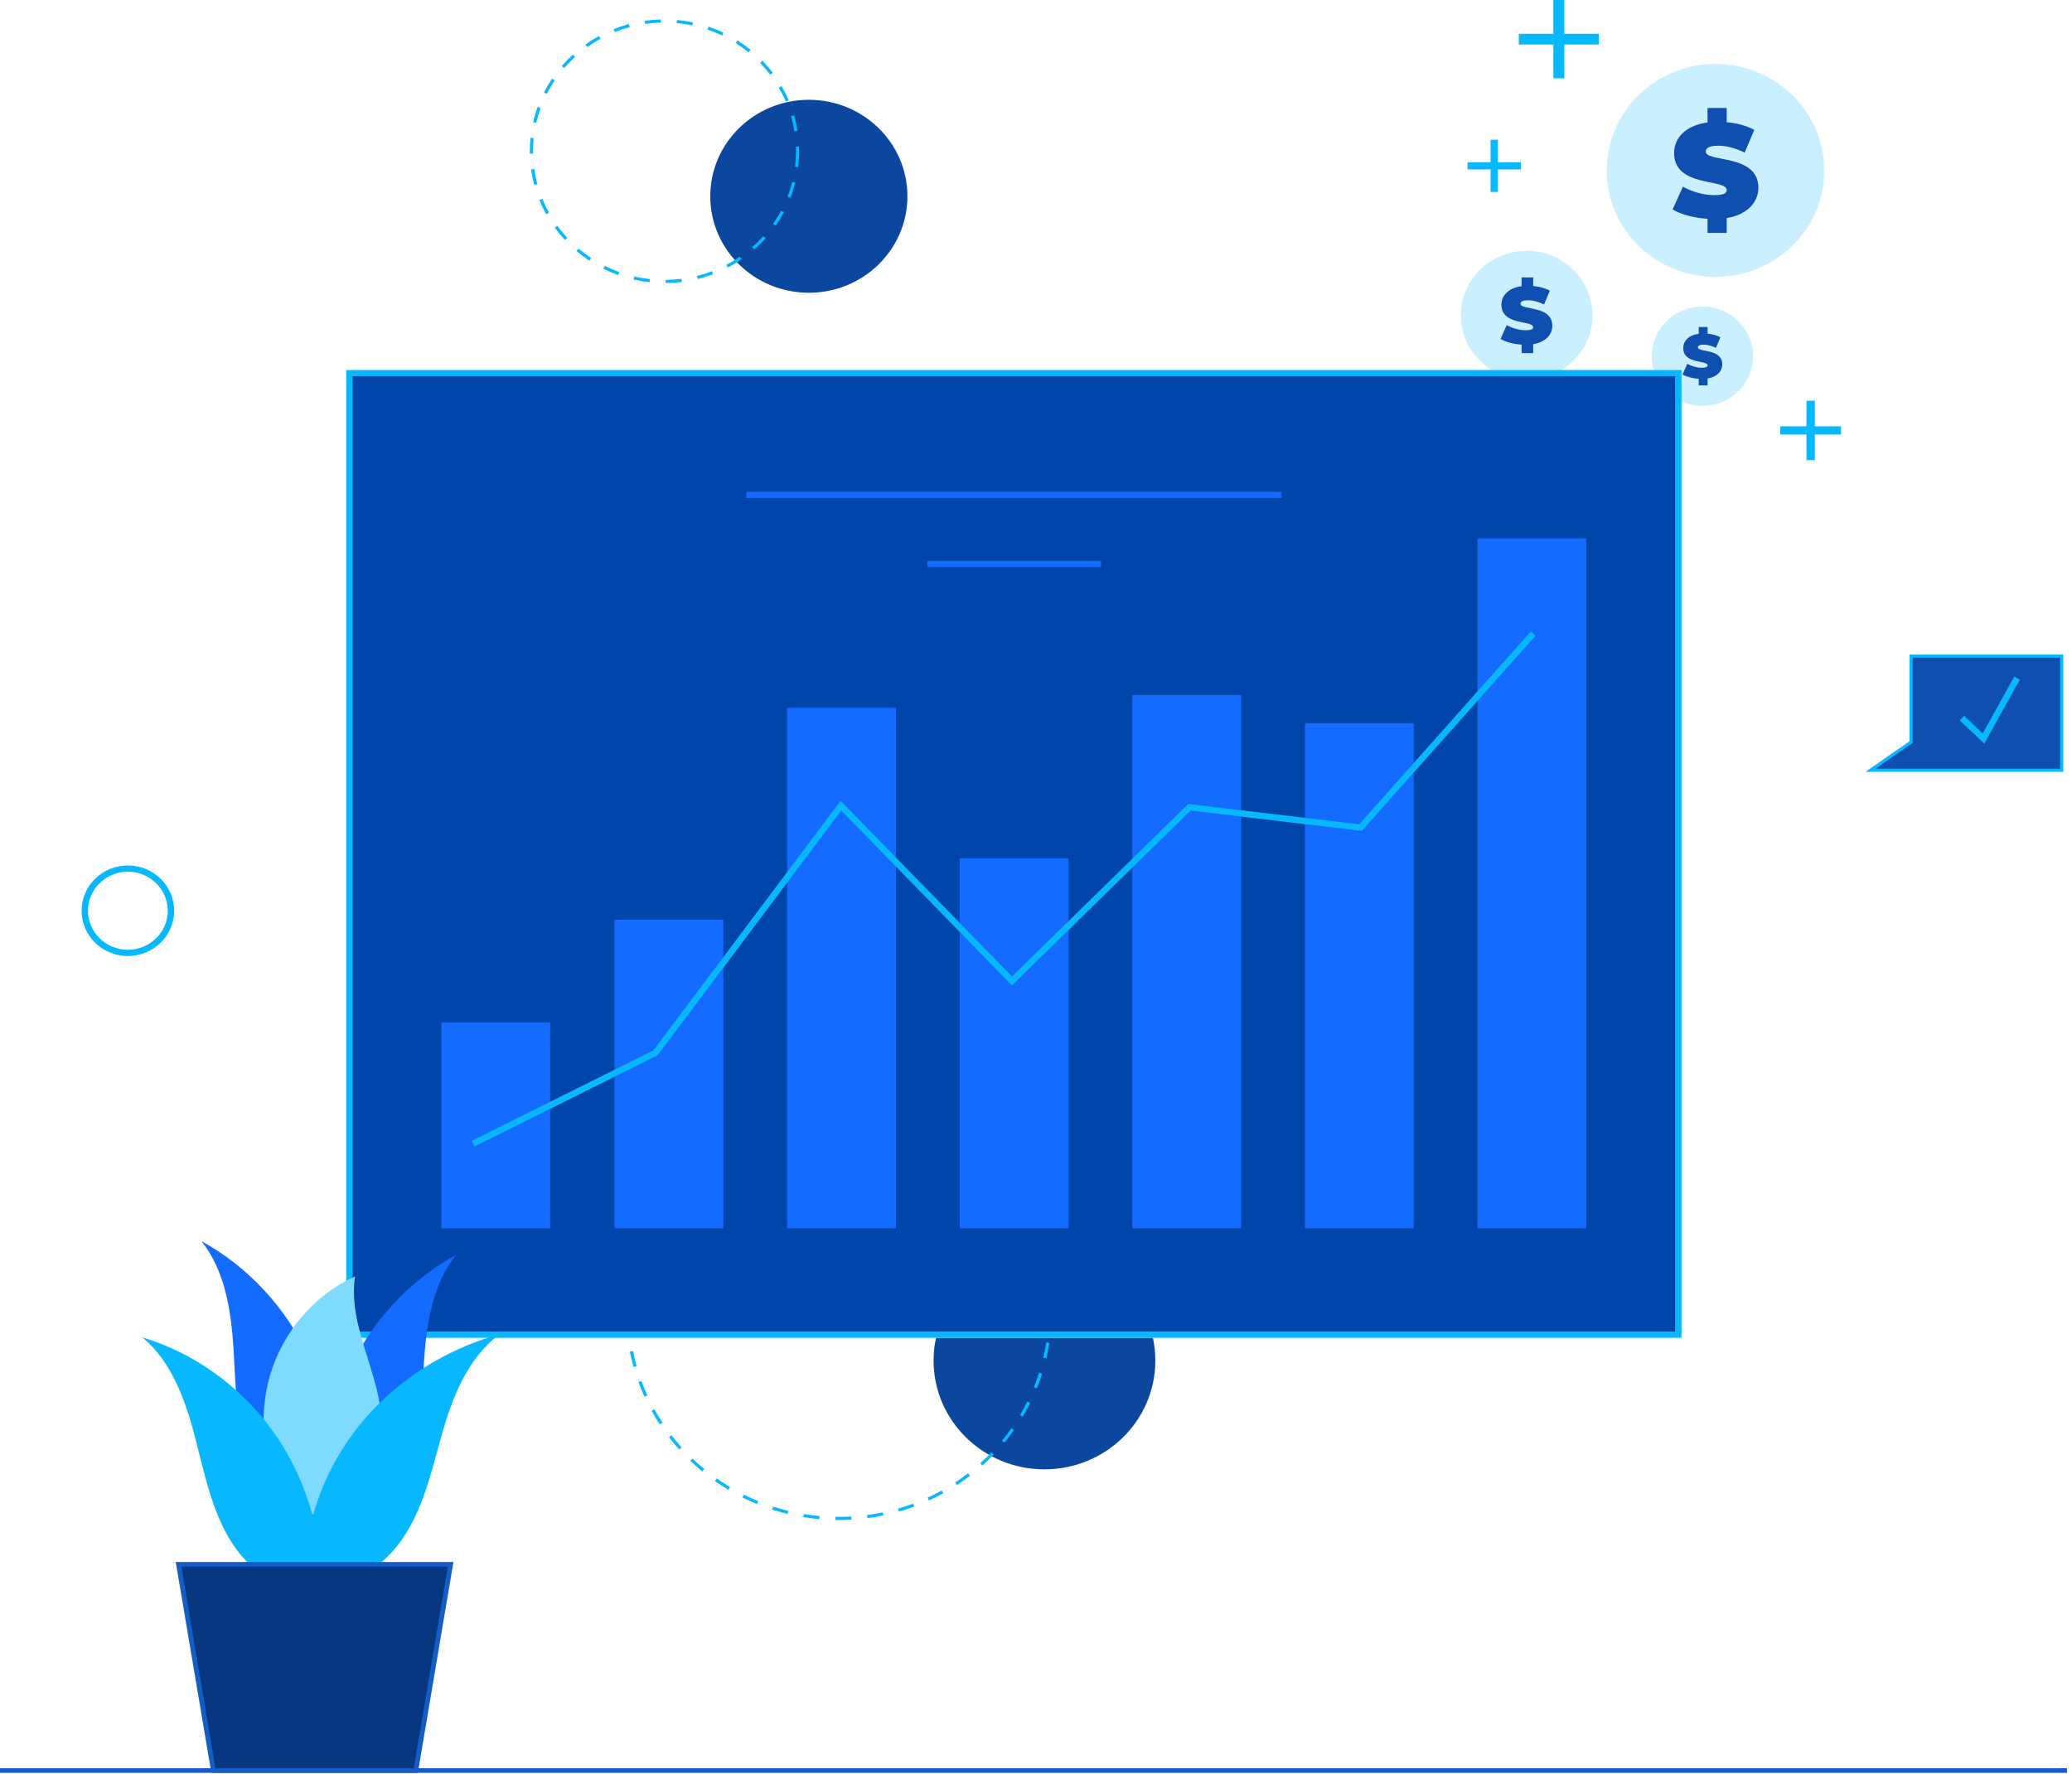 <svg width="404" height="346" viewBox="0 0 404 346" fill="none" xmlns="http://www.w3.org/2000/svg">
<path fill-rule="evenodd" clip-rule="evenodd" d="M355.697 33.238C355.697 44.704 346.199 54 334.486 54C322.771 54 313.274 44.704 313.274 33.238C313.274 21.772 322.771 12.477 334.486 12.477C346.199 12.477 355.697 21.772 355.697 33.238Z" fill="#CAF0FF"/>
<path fill-rule="evenodd" clip-rule="evenodd" d="M336.674 42.54V45.416H332.937V42.669C330.286 42.513 327.715 41.815 326.125 40.855L328.138 36.399C329.889 37.41 332.219 38.057 334.26 38.057C336.039 38.057 336.674 37.694 336.674 37.072C336.674 34.792 326.417 36.631 326.417 29.87C326.417 26.941 328.591 24.48 332.937 23.885V21.061H336.674V23.832C338.635 24.013 340.543 24.507 342.053 25.336L340.173 29.766C338.342 28.859 336.621 28.418 335.003 28.418C333.175 28.418 332.592 28.937 332.592 29.559C332.592 31.735 342.849 29.922 342.849 36.606C342.849 39.403 340.78 41.84 336.674 42.54Z" fill="#0E4FB0"/>
<path fill-rule="evenodd" clip-rule="evenodd" d="M310.521 61.486C310.521 68.432 304.767 74.062 297.671 74.062C290.576 74.062 284.822 68.432 284.822 61.486C284.822 54.54 290.576 48.909 297.671 48.909C304.767 48.909 310.521 54.54 310.521 61.486Z" fill="#CAF0FF"/>
<path fill-rule="evenodd" clip-rule="evenodd" d="M298.942 67.128V68.872H296.684V67.206C295.083 67.112 293.533 66.688 292.573 66.106L293.787 63.403C294.844 64.016 296.253 64.409 297.484 64.409C298.558 64.409 298.942 64.189 298.942 63.811C298.942 62.428 292.748 63.544 292.748 59.443C292.748 57.667 294.061 56.173 296.684 55.812V54.1H298.942V55.78C300.124 55.891 301.278 56.19 302.19 56.693L301.054 59.38C299.949 58.83 298.91 58.562 297.933 58.562C296.828 58.562 296.477 58.877 296.477 59.255C296.477 60.574 302.669 59.475 302.669 63.529C302.669 65.225 301.423 66.703 298.942 67.128Z" fill="#0E4FB0"/>
<path fill-rule="evenodd" clip-rule="evenodd" d="M341.828 69.471C341.828 74.818 337.399 79.153 331.935 79.153C326.473 79.153 322.044 74.818 322.044 69.471C322.044 64.124 326.473 59.789 331.935 59.789C337.399 59.789 341.828 64.124 341.828 69.471Z" fill="#CAF0FF"/>
<path fill-rule="evenodd" clip-rule="evenodd" d="M332.95 73.817V75.161H331.217V73.877C329.989 73.804 328.799 73.478 328.061 73.03L328.995 70.948C329.806 71.42 330.884 71.723 331.832 71.723C332.655 71.723 332.95 71.553 332.95 71.262C332.95 70.197 328.197 71.057 328.197 67.897C328.197 66.529 329.204 65.379 331.217 65.101V63.782H332.95V65.076C333.857 65.161 334.742 65.392 335.444 65.779L334.571 67.849C333.723 67.425 332.925 67.219 332.176 67.219C331.328 67.219 331.058 67.462 331.058 67.753C331.058 68.769 335.811 67.922 335.811 71.045C335.811 72.352 334.854 73.49 332.95 73.817Z" fill="#0E4FB0"/>
<path fill-rule="evenodd" clip-rule="evenodd" d="M290.635 37.431H292.063V27.249H290.635V37.431Z" fill="#07B8FF"/>
<path fill-rule="evenodd" clip-rule="evenodd" d="M286.149 33.039H296.551V31.641H286.149V33.039Z" fill="#07B8FF"/>
<path fill-rule="evenodd" clip-rule="evenodd" d="M302.873 15.272H305.014V0H302.873V15.272Z" fill="#07B8FF"/>
<path fill-rule="evenodd" clip-rule="evenodd" d="M296.142 8.684H311.744V6.588H296.142V8.684Z" fill="#07B8FF"/>
<path fill-rule="evenodd" clip-rule="evenodd" d="M352.23 89.733H353.862V78.155H352.23V89.733Z" fill="#07B8FF"/>
<path fill-rule="evenodd" clip-rule="evenodd" d="M347.131 84.743H358.961V83.146H347.131V84.743Z" fill="#07B8FF"/>
<path fill-rule="evenodd" clip-rule="evenodd" d="M157.708 57.094C147.092 57.094 138.486 48.67 138.486 38.279C138.486 27.888 147.092 19.464 157.708 19.464C168.325 19.464 176.931 27.888 176.931 38.279C176.931 48.67 168.325 57.094 157.708 57.094Z" fill="#0B479F"/>
<path fill-rule="evenodd" clip-rule="evenodd" d="M203.649 286.568C191.709 286.568 182.029 277.074 182.029 265.365C182.029 263.838 182.193 262.35 182.506 260.916H224.792C225.103 262.35 225.268 263.838 225.268 265.365C225.268 277.074 215.59 286.568 203.649 286.568Z" fill="#0B479F"/>
<path fill-rule="evenodd" clip-rule="evenodd" d="M165.566 215.759C164.539 215.711 163.498 215.698 162.476 215.725L162.459 215.115C163.497 215.088 164.554 215.1 165.596 215.149L165.566 215.759ZM156.331 216.336L156.222 215.735C157.244 215.557 158.289 215.413 159.329 215.31L159.392 215.916C158.368 216.018 157.338 216.16 156.331 216.336ZM171.694 216.504C170.692 216.306 169.666 216.143 168.645 216.018L168.721 215.413C169.758 215.537 170.8 215.703 171.818 215.906L171.694 216.504ZM150.352 217.847L150.151 217.271C151.137 216.941 152.148 216.643 153.157 216.389L153.313 216.98C152.319 217.232 151.323 217.522 150.352 217.847ZM177.637 218.148C176.673 217.803 175.684 217.488 174.698 217.215L174.867 216.629C175.869 216.905 176.873 217.225 177.852 217.576L177.637 218.148ZM144.681 220.228L144.393 219.686C145.317 219.215 146.27 218.773 147.225 218.37L147.471 218.931C146.53 219.327 145.592 219.764 144.681 220.228ZM183.262 220.66C182.361 220.174 181.432 219.715 180.498 219.3L180.757 218.743C181.704 219.166 182.648 219.632 183.562 220.125L183.262 220.66ZM139.438 223.422L139.07 222.929C139.91 222.326 140.785 221.749 141.669 221.21L141.998 221.727C141.127 222.26 140.266 222.829 139.438 223.422ZM188.433 223.971C187.62 223.361 186.771 222.77 185.912 222.221L186.253 221.71C187.125 222.269 187.987 222.868 188.813 223.488L188.433 223.971ZM134.742 227.351L134.303 226.919C135.042 226.198 135.819 225.497 136.61 224.836L137.015 225.3C136.235 225.952 135.47 226.643 134.742 227.351ZM193.038 228.008C192.326 227.282 191.578 226.574 190.813 225.905L191.229 225.451C192.005 226.13 192.765 226.848 193.487 227.585L193.038 228.008ZM130.699 231.927L130.198 231.563C130.819 230.745 131.48 229.937 132.162 229.165L132.633 229.566C131.961 230.325 131.31 231.121 130.699 231.927ZM196.972 232.672C196.379 231.849 195.748 231.04 195.095 230.266L195.575 229.878C196.238 230.664 196.88 231.485 197.48 232.318L196.972 232.672ZM127.401 237.047L126.851 236.762C127.339 235.861 127.869 234.964 128.424 234.1L128.951 234.427C128.404 235.277 127.882 236.159 127.401 237.047ZM200.147 237.858C199.689 236.962 199.188 236.071 198.659 235.206L199.195 234.894C199.731 235.768 200.237 236.674 200.703 237.585L200.147 237.858ZM124.931 242.6L124.343 242.397C124.686 241.433 125.071 240.468 125.488 239.533L126.059 239.777C125.648 240.7 125.269 241.648 124.931 242.6ZM202.482 243.457C202.168 242.5 201.812 241.543 201.423 240.612L201.999 240.38C202.395 241.328 202.757 242.297 203.076 243.269L202.482 243.457ZM123.351 248.448L122.738 248.336C122.928 247.332 123.159 246.324 123.425 245.337L124.027 245.494C123.765 246.466 123.538 247.459 123.351 248.448ZM203.928 249.34C203.766 248.346 203.559 247.347 203.32 246.37L203.926 246.229C204.17 247.22 204.377 248.233 204.544 249.242L203.928 249.34ZM122.69 254.463L122.067 254.443C122.101 253.422 122.174 252.389 122.285 251.378L122.905 251.444C122.795 252.441 122.723 253.456 122.69 254.463ZM204.451 255.368C204.441 254.36 204.392 253.342 204.304 252.343L204.925 252.292C205.015 253.305 205.065 254.338 205.075 255.361L204.451 255.368ZM204.96 258.846L204.339 258.802C204.414 257.801 204.454 256.782 204.454 255.776H205.077C205.077 256.799 205.037 257.832 204.96 258.846ZM122.332 260.582C122.211 259.568 122.127 258.538 122.083 257.517L122.706 257.493C122.749 258.496 122.831 259.512 122.951 260.509L122.332 260.582ZM204.023 264.918L203.415 264.784C203.644 263.805 203.838 262.804 203.993 261.81L204.608 261.9C204.454 262.911 204.255 263.927 204.023 264.918ZM123.535 266.611C123.258 265.627 123.016 264.618 122.817 263.617L123.428 263.5C123.625 264.486 123.863 265.478 124.135 266.447L123.535 266.611ZM202.156 270.789L201.578 270.562C201.957 269.629 202.303 268.667 202.61 267.705L203.205 267.888C202.894 268.862 202.542 269.839 202.156 270.789ZM125.655 272.388C125.229 271.458 124.835 270.498 124.483 269.541L125.069 269.333C125.416 270.278 125.804 271.221 126.223 272.139L125.655 272.388ZM199.404 276.312L198.866 276.004C199.385 275.135 199.878 274.237 200.327 273.333L200.887 273.602C200.429 274.52 199.93 275.431 199.404 276.312ZM128.642 277.785C128.077 276.925 127.54 276.036 127.044 275.142L127.592 274.849C128.08 275.731 128.61 276.608 129.166 277.455L128.642 277.785ZM195.832 281.364L195.348 280.981C195.996 280.197 196.621 279.381 197.204 278.556L197.715 278.905C197.124 279.743 196.488 280.571 195.832 281.364ZM132.426 282.683C131.737 281.916 131.068 281.115 130.44 280.302L130.937 279.933C131.556 280.734 132.214 281.523 132.893 282.277L132.426 282.683ZM191.529 285.835L191.109 285.383C191.867 284.707 192.608 283.992 193.313 283.262L193.766 283.679C193.051 284.421 192.298 285.147 191.529 285.835ZM136.917 286.968C136.119 286.314 135.335 285.62 134.589 284.907L135.024 284.47C135.759 285.171 136.531 285.855 137.317 286.502L136.917 286.968ZM186.593 289.62L186.247 289.112C187.101 288.553 187.943 287.957 188.75 287.337L189.134 287.818C188.315 288.448 187.46 289.054 186.593 289.62ZM142.015 290.55C141.126 290.021 140.245 289.449 139.397 288.853L139.76 288.358C140.596 288.944 141.463 289.505 142.339 290.028L142.015 290.55ZM181.134 292.636L180.87 292.084C181.799 291.657 182.723 291.193 183.616 290.699L183.922 291.229C183.015 291.73 182.077 292.204 181.134 292.636ZM147.608 293.339C146.646 292.946 145.686 292.511 144.757 292.047L145.04 291.503C145.955 291.959 146.9 292.387 147.848 292.775L147.608 293.339ZM175.272 294.809L175.097 294.223C176.081 293.94 177.067 293.615 178.026 293.261L178.247 293.832C177.273 294.191 176.272 294.521 175.272 294.809ZM153.566 295.263C152.553 295.017 151.538 294.731 150.551 294.411L150.746 293.832C151.719 294.147 152.718 294.428 153.715 294.67L153.566 295.263ZM169.14 296.086L169.057 295.48C170.074 295.346 171.099 295.173 172.101 294.963L172.231 295.561C171.213 295.773 170.173 295.949 169.14 296.086ZM159.749 296.279C158.709 296.189 157.662 296.054 156.638 295.886L156.741 295.285C157.75 295.451 158.781 295.581 159.805 295.671L159.749 296.279ZM163.561 296.45C163.334 296.45 163.107 296.447 162.881 296.445L162.891 295.835C163.917 295.849 164.959 295.827 165.981 295.771L166.017 296.379C165.205 296.425 164.379 296.45 163.561 296.45Z" fill="#07B8FF"/>
<path fill-rule="evenodd" clip-rule="evenodd" d="M125.797 4.663L125.706 4.059C126.739 3.91 127.796 3.82 128.847 3.793L128.864 4.403C127.838 4.43 126.806 4.517 125.797 4.663ZM134.983 4.956C133.985 4.746 132.961 4.593 131.941 4.501L131.998 3.893C133.043 3.987 134.092 4.144 135.115 4.359L134.983 4.956ZM119.87 6.25L119.634 5.684C120.605 5.296 121.609 4.962 122.62 4.692L122.785 5.281C121.798 5.545 120.818 5.871 119.87 6.25ZM140.793 6.924C139.873 6.484 138.916 6.095 137.949 5.768L138.153 5.191C139.144 5.526 140.124 5.925 141.067 6.376L140.793 6.924ZM114.505 9.177L114.139 8.683C114.987 8.08 115.88 7.52 116.795 7.022L117.098 7.555C116.206 8.042 115.333 8.588 114.505 9.177ZM145.954 10.194C145.167 9.552 144.332 8.951 143.474 8.407L143.813 7.895C144.692 8.452 145.547 9.067 146.353 9.724L145.954 10.194ZM110.001 13.27L109.525 12.875C110.202 12.093 110.935 11.342 111.704 10.644L112.128 11.091C111.378 11.773 110.662 12.506 110.001 13.27ZM150.175 14.567C149.566 13.762 148.901 12.985 148.198 12.257L148.651 11.838C149.371 12.584 150.052 13.38 150.676 14.203L150.175 14.567ZM106.614 18.292L106.056 18.019C106.524 17.102 107.055 16.202 107.633 15.345L108.154 15.681C107.589 16.518 107.071 17.397 106.614 18.292ZM153.214 19.792C152.819 18.87 152.362 17.961 151.855 17.091L152.397 16.788C152.916 17.68 153.384 18.611 153.789 19.556L153.214 19.792ZM104.551 23.962L103.943 23.828C104.173 22.825 104.468 21.827 104.82 20.86L105.407 21.065C105.064 22.009 104.776 22.983 104.551 23.962ZM154.889 25.58C154.73 24.589 154.509 23.599 154.23 22.637L154.83 22.47C155.116 23.456 155.343 24.471 155.505 25.486L154.889 25.58ZM103.307 29.958C103.305 29.803 103.303 29.647 103.303 29.491C103.303 28.618 103.348 27.738 103.437 26.875L104.058 26.936C103.971 27.779 103.927 28.638 103.927 29.491C103.927 29.643 103.928 29.796 103.931 29.947L103.307 29.958ZM155.635 32.572L155.016 32.499C155.137 31.509 155.198 30.496 155.198 29.491C155.198 29.188 155.192 28.882 155.181 28.58L155.805 28.558C155.816 28.867 155.822 29.181 155.822 29.491C155.822 30.52 155.759 31.557 155.635 32.572ZM104.169 36.061C103.902 35.07 103.694 34.051 103.55 33.034L104.168 32.951C104.308 33.944 104.511 34.938 104.772 35.905L104.169 36.061ZM154.141 38.56L153.557 38.345C153.919 37.407 154.225 36.438 154.468 35.464L155.073 35.609C154.825 36.606 154.511 37.599 154.141 38.56ZM106.495 41.785C105.993 40.885 105.542 39.945 105.155 38.993L105.735 38.767C106.112 39.697 106.553 40.613 107.042 41.493L106.495 41.785ZM151.225 44.025L150.711 43.679C151.291 42.852 151.825 41.983 152.299 41.096L152.851 41.379C152.367 42.287 151.819 43.178 151.225 44.025ZM110.149 46.801C109.443 46.043 108.776 45.235 108.168 44.401L108.676 44.046C109.27 44.861 109.92 45.65 110.61 46.391L110.149 46.801ZM147.069 48.653L146.653 48.197C147.415 47.53 148.144 46.81 148.82 46.057L149.288 46.46C148.596 47.231 147.849 47.969 147.069 48.653ZM114.913 50.83C114.045 50.257 113.202 49.627 112.407 48.955L112.815 48.493C113.59 49.148 114.414 49.764 115.262 50.323L114.913 50.83ZM141.912 52.184L141.618 51.645C142.519 51.174 143.401 50.644 144.241 50.069L144.598 50.57C143.739 51.158 142.835 51.701 141.912 52.184ZM120.521 53.634C119.538 53.281 118.566 52.865 117.631 52.397L117.914 51.854C118.827 52.31 119.776 52.716 120.736 53.061L120.521 53.634ZM136.042 54.41L135.888 53.818C136.88 53.572 137.867 53.263 138.82 52.901L139.046 53.471C138.069 53.841 137.058 54.157 136.042 54.41ZM126.651 55.042C125.608 54.93 124.563 54.754 123.544 54.52L123.686 53.926C124.681 54.154 125.702 54.325 126.72 54.435L126.651 55.042ZM129.8 55.197L129.794 54.587C130.821 54.578 131.854 54.509 132.865 54.382L132.944 54.987C131.909 55.118 130.851 55.188 129.8 55.197Z" fill="#07B8FF"/>
<path fill-rule="evenodd" clip-rule="evenodd" d="M24.933 170.005C20.643 170.005 17.153 173.421 17.153 177.62C17.153 181.819 20.643 185.236 24.933 185.236C29.223 185.236 32.713 181.819 32.713 177.62C32.713 173.421 29.223 170.005 24.933 170.005ZM24.933 186.454C19.957 186.454 15.908 182.492 15.908 177.62C15.908 172.75 19.957 168.787 24.933 168.787C29.91 168.787 33.958 172.75 33.958 177.62C33.958 182.492 29.91 186.454 24.933 186.454Z" fill="#07B8FF"/>
<path fill-rule="evenodd" clip-rule="evenodd" d="M68.121 260.317H327.245V72.765H68.121V260.317Z" fill="#0045AA"/>
<path fill-rule="evenodd" clip-rule="evenodd" d="M68.756 259.695H326.611V73.387H68.756V259.695ZM67.509 260.916H327.858V72.166H67.509V260.916Z" fill="#07B8FF"/>
<path fill-rule="evenodd" clip-rule="evenodd" d="M86.07 239.555H107.281V199.43H86.07V239.555Z" fill="#146BFF"/>
<path fill-rule="evenodd" clip-rule="evenodd" d="M119.823 239.555H141.034V179.367H119.823V239.555Z" fill="#146BFF"/>
<path fill-rule="evenodd" clip-rule="evenodd" d="M153.476 239.556H174.687V138.044H153.476V239.556Z" fill="#146BFF"/>
<path fill-rule="evenodd" clip-rule="evenodd" d="M187.128 239.555H208.34V167.389H187.128V239.555Z" fill="#146BFF"/>
<path fill-rule="evenodd" clip-rule="evenodd" d="M220.782 239.555H241.993V135.548H220.782V239.555Z" fill="#146BFF"/>
<path fill-rule="evenodd" clip-rule="evenodd" d="M254.434 239.556H275.645V141.038H254.434V239.556Z" fill="#146BFF"/>
<path fill-rule="evenodd" clip-rule="evenodd" d="M288.085 239.555H309.297V105.005H288.085V239.555Z" fill="#146BFF"/>
<path fill-rule="evenodd" clip-rule="evenodd" d="M92.549 223.585L91.984 222.497L127.388 204.866L163.9 156.188L197.326 190.435L231.69 156.799L265.02 160.762L298.468 123.172L299.406 123.973L265.523 162.052L232.144 158.082L197.306 192.182L164.025 158.083L128.218 205.822L92.549 223.585Z" fill="#07B8FF"/>
<path fill-rule="evenodd" clip-rule="evenodd" d="M145.521 97.12H249.844V95.922H145.521V97.12Z" fill="#146BFF"/>
<path fill-rule="evenodd" clip-rule="evenodd" d="M180.807 110.595H214.663V109.397H180.807V110.595Z" fill="#146BFF"/>
<path fill-rule="evenodd" clip-rule="evenodd" d="M64.005 296.12C66.038 285.628 64.715 274.463 60.292 264.799C55.87 255.135 48.373 247.026 39.261 242.051C43.877 247.78 45.066 255.642 45.534 263.1C46.001 270.56 45.968 278.261 48.733 285.16C51.498 292.058 58.025 298.029 65.163 297.165L64.005 296.12Z" fill="#146BFF"/>
<path fill-rule="evenodd" clip-rule="evenodd" d="M64.18 298.817C62.147 288.326 63.47 277.161 67.892 267.497C72.315 257.832 79.812 249.723 88.924 244.746C84.308 250.478 83.119 258.338 82.651 265.798C82.183 273.255 82.218 280.956 79.452 287.855C76.687 294.756 70.16 300.726 63.022 299.86L64.18 298.817Z" fill="#146BFF"/>
<path fill-rule="evenodd" clip-rule="evenodd" d="M56.004 293.798C51.414 286.303 50.16 276.68 52.667 268.179C55.173 259.677 61.395 252.451 69.232 248.938C67.582 259.689 75.724 270.072 74.269 280.855C73.328 287.832 67.986 293.937 61.407 295.552L56.004 293.798Z" fill="#7EDAFF"/>
<path fill-rule="evenodd" clip-rule="evenodd" d="M59.296 308.228C59.276 297.517 63.037 286.831 69.845 278.251C76.654 269.67 86.472 263.241 97.389 260.217C91.191 264.897 88.263 272.369 86.202 279.592C84.142 286.817 82.574 294.379 78.139 300.585C73.704 306.792 65.382 311.32 57.822 309.015L59.296 308.228Z" fill="#07B8FF"/>
<path fill-rule="evenodd" clip-rule="evenodd" d="M62.689 308.827C62.708 298.116 59.257 287.43 53.01 278.85C46.763 270.269 37.754 263.84 27.738 260.816C33.425 265.496 36.111 272.968 38.002 280.193C39.892 287.416 41.33 294.978 45.4 301.184C49.469 307.391 57.105 311.919 64.042 309.614L62.689 308.827Z" fill="#07B8FF"/>
<path fill-rule="evenodd" clip-rule="evenodd" d="M81.019 345.259H41.559L34.775 305.034H87.803L81.019 345.259Z" fill="#07377E"/>
<path fill-rule="evenodd" clip-rule="evenodd" d="M41.999 344.844H80.681L87.314 305.549H35.367L41.999 344.844ZM81.474 345.758H41.206L34.265 304.635H88.415L81.474 345.758Z" fill="#155CC7"/>
<path fill-rule="evenodd" clip-rule="evenodd" d="M372.578 127.963V144.727L364.671 150.221H401.995V127.963H372.578Z" fill="#0E4FB0"/>
<path fill-rule="evenodd" clip-rule="evenodd" d="M365.706 149.911H401.678V128.273H372.935V144.882L365.706 149.911ZM402.301 150.521H363.754L372.312 144.567V127.663H402.301V150.521Z" fill="#07B8FF"/>
<path fill-rule="evenodd" clip-rule="evenodd" d="M386.902 145.031L382.108 140.495L382.973 139.613L386.59 143.036L392.742 131.955L393.836 132.541L386.902 145.031Z" fill="#07B8FF"/>
<path fill-rule="evenodd" clip-rule="evenodd" d="M0 345.759H403.015V344.86H0V345.759Z" fill="#155CC7"/>
</svg>
